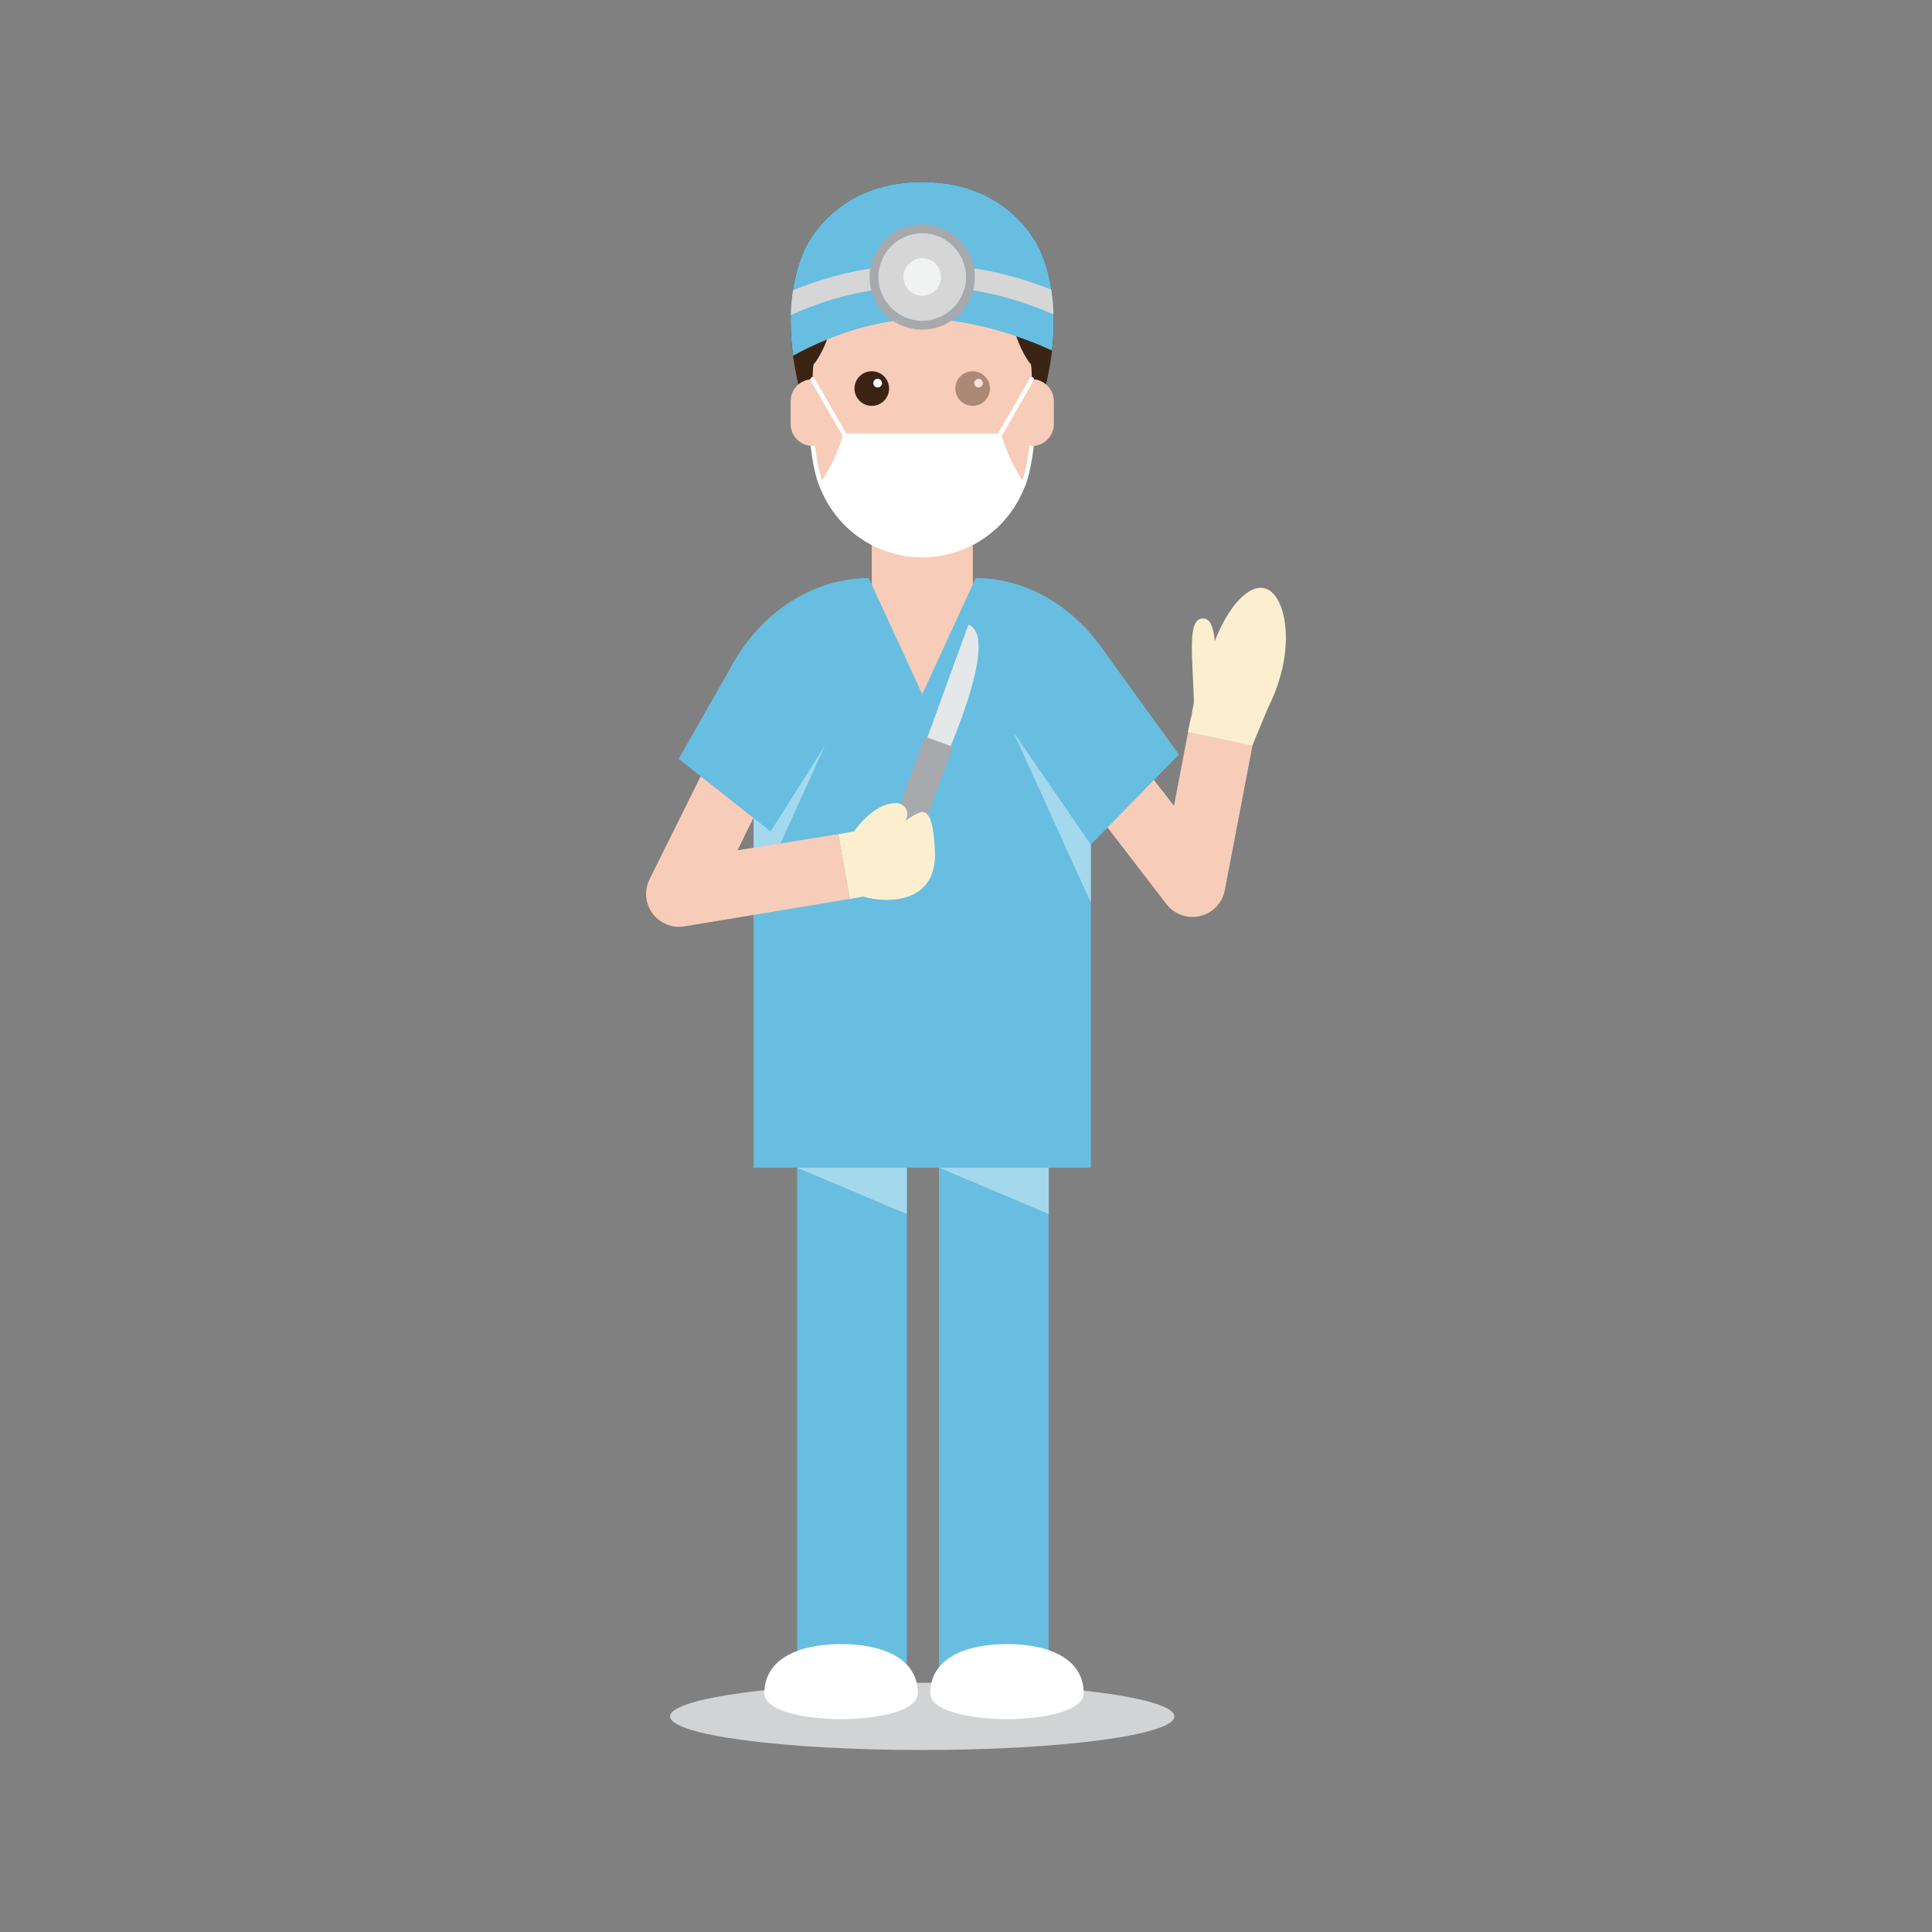 <?xml version="1.0" encoding="utf-8"?>
<!-- Generator: Adobe Illustrator 16.0.0, SVG Export Plug-In . SVG Version: 6.00 Build 0)  -->
<!DOCTYPE svg PUBLIC "-//W3C//DTD SVG 1.1//EN" "http://www.w3.org/Graphics/SVG/1.1/DTD/svg11.dtd">
<svg version="1.1" id="Layer_1" xmlns="http://www.w3.org/2000/svg" xmlns:xlink="http://www.w3.org/1999/xlink" x="0px" y="0px"
	 width="350px" height="350px" viewBox="0 0 350 350" enable-background="new 0 0 350 350" xml:space="preserve">
<rect x="0" y="0" width="350" height="350" fill="#808080" stroke="none"/>
<g id="doctor_3_">
	<g>
		<path fill="#D1D3D4" d="M212.748,310.943c0,3.361-20.451,6.088-45.678,6.088s-45.677-2.727-45.677-6.088
			c0-3.365,20.45-6.092,45.677-6.092S212.748,307.578,212.748,310.943z"/>
		<g>
			<rect x="144.421" y="205.967" fill="#67BEE1" width="19.859" height="97.18"/>
			<polygon fill="#A4D8ED" points="144.366,210.203 164.281,210.203 164.281,219.936 144.366,211.527 			"/>
			<path fill="#FFFFFF" d="M166.276,306.754c0,6.244-27.804,6.244-27.804,0c0-6.242,6.224-8.912,13.902-8.912
				S166.276,300.512,166.276,306.754z"/>
		</g>
		<g>
			<rect x="170.112" y="205.967" fill="#67BEE1" width="19.86" height="97.18"/>
			<polygon fill="#A4D8ED" points="170.085,210.203 190,210.203 190,219.936 170.085,211.527 			"/>
			<path fill="#FFFFFF" d="M196.326,306.754c0,6.244-27.803,6.244-27.803,0c0-6.242,6.224-8.912,13.902-8.912
				C190.104,297.842,196.326,300.512,196.326,306.754z"/>
		</g>
	</g>
	<g>
		<path fill="#F7CDB9" d="M216.031,166.116c-1.822,0-3.578-0.839-4.721-2.326l-13.986-18.183l9.445-7.265l5.902,7.676l3.074-16.066
			l11.705,2.24l-5.568,29.085c-0.439,2.304-2.191,4.135-4.473,4.677C216.953,166.063,216.49,166.116,216.031,166.116z"/>
		<path fill="#FCEFCF" d="M229.152,106.59c-2.9-0.823-6.688,3.308-9.078,9.56c-0.25-2.57-0.814-4.145-2.195-4.103
			c-2.836,0.086-1.84,6.739-1.588,14.977c0.02,0.627-0.398,1.85-0.371,2.407l-0.707,3.152l11.656,2.482l2.818-6.772
			c0.877-1.711,1.654-3.668,2.262-5.802C234.164,114.684,232.475,107.534,229.152,106.59z"/>
		<polygon fill="#F7CDB9" points="210.338,142.982 212.672,146.018 212.672,155.126 		"/>
	</g>
	<g>
		<rect x="157.932" y="96.607" fill="#F7CDB9" width="18.271" height="34.465"/>
		<polygon fill="#F7CDB9" points="157.932,98.262 157.932,99.561 176.202,105.944 176.202,98.262 		"/>
	</g>
	<g>
		<path fill="#67BEE1" d="M176.762,104.713l-9.691,21.052l-9.69-21.052c-15.397,0-28.006,14.473-28.006,28.057l7.15,2.761v75.996
			h30.383h30.71v-75.996l7.148-2.761C204.768,119.187,192.158,104.713,176.762,104.713z"/>
		<polygon fill="#A4D8ED" points="150.385,132.998 136.523,163.534 136.523,143.343 		"/>
		<polygon fill="#67BEE1" points="139.599,150.625 122.955,137.475 133.166,119.543 156.243,124.373 		"/>
		<polygon fill="#A4D8ED" points="183.756,132.998 197.617,163.534 197.617,143.343 		"/>
		<polygon fill="#67BEE1" points="197.617,153.008 213.568,136.68 199.199,116.831 177.898,124.373 		"/>
	</g>
	<g>
		<path fill="#E6E7E8" d="M166.91,136.597l4.054,1.476c0,0,10.433-22.736,4.473-24.905L166.91,136.597z"/>
		
			<rect x="162.347" y="133.516" transform="matrix(-0.94 -0.342 0.342 -0.94 269.378 344.304)" fill="#A7A9AC" width="5.386" height="29.78"/>
	</g>
	<g>
		<path fill="#FCEFCF" d="M153.963,162.847l2.42-0.424c4.409,1.289,13.474,1.292,12.986-8.325c-0.587-11.575-3.658-5.403-6.896-4.84
			l-10.623,1.861L153.963,162.847z"/>
		<path fill="#F7CDB9" d="M151.85,151.12l-18.269,2.923l2.914-5.87l-9.555-7.55l-9.27,18.673c-1,2.012-0.781,4.416,0.563,6.215
			c1.136,1.521,2.913,2.392,4.772,2.392c0.341,0,0.686-0.029,1.029-0.089l29.928-4.967"/>
		<path fill="#FCEFCF" d="M156.029,154.208c-0.36,0-0.726-0.098-1.054-0.304c-0.929-0.583-1.21-1.808-0.626-2.737
			c0.365-0.581,3.688-5.676,8.038-5.676c1.097,0,1.986,0.889,1.986,1.986c0,1.097-0.889,1.986-1.986,1.986
			c-1.705,0-3.923,2.621-4.673,3.816C157.336,153.878,156.689,154.208,156.029,154.208z"/>
		<polygon fill="#F7CDB9" points="134.849,151.489 126.405,155.441 133.581,154.043 		"/>
	</g>
	<g>
		<path fill="#F7CDB9" d="M167.067,40.586c-10.968,0-19.859,8.892-19.859,19.859V81.1c0,10.968,8.892,19.859,19.859,19.859
			c10.968,0,19.859-8.892,19.859-19.859V60.445C186.926,49.478,178.035,40.586,167.067,40.586z"/>
		<path fill="#3C2415" d="M188.615,45.759c0,0-4.854-12.805-21.548-12.791c-16.694-0.014-21.549,12.791-21.549,12.791
			c-3.74,8.813-2.695,20.919,1.713,32.194c0.081,0.192,0.167,0.38,0.252,0.568c-0.183-0.898-0.316-1.815-0.389-2.75
			c0.055-3.616,0.001-10.353,0.461-9.938c3.367-4.479,4.167-12.298,4.167-12.298s7.055,1.515,15.345,1.867
			c8.291-0.352,15.345-1.867,15.345-1.867s0.799,7.819,4.166,12.298c0.461-0.415,0.406,6.322,0.461,9.938
			c-0.072,0.935-0.205,1.852-0.389,2.75c0.086-0.188,0.172-0.376,0.252-0.568C191.313,66.678,192.355,54.572,188.615,45.759z"/>
		<g>
			<g>
				<circle fill="#F7CDB9" cx="157.931" cy="71.184" r="3.137"/>
				<circle fill="#3C2415" cx="157.931" cy="70.389" r="3.137"/>
				<circle fill="#FFFFFF" cx="158.997" cy="69.411" r="0.784"/>
			</g>
			<g>
				<circle fill="#F7CDB9" cx="176.203" cy="71.184" r="3.137"/>
				<circle fill="#3C2415" cx="176.203" cy="70.389" r="3.137"/>
				<circle fill="#FFFFFF" cx="177.268" cy="69.411" r="0.784"/>
			</g>
		</g>
		<g>
			<path fill="#F7CDB9" d="M147.208,68.707c-2.194,0-3.972,1.778-3.972,3.972v4.131c0,2.193,1.778,3.972,3.972,3.972
				c2.193,0,3.972-1.778,3.972-3.972v-4.131C151.179,70.485,149.401,68.707,147.208,68.707z"/>
			<path fill="#F7CDB9" d="M186.926,68.707c-2.193,0-3.971,1.778-3.971,3.972v4.131c0,2.193,1.777,3.972,3.971,3.972
				s3.973-1.778,3.973-3.972v-4.131C190.898,70.485,189.119,68.707,186.926,68.707z"/>
		</g>
		<path opacity="0.6" fill="#F7CDB9" d="M189.49,69.668c-0.689-0.587-1.57-0.955-2.547-0.96c-0.006,0-0.012-0.001-0.018-0.001
			v-0.501c-0.059-1.512-0.16-2.541-0.348-2.372c-3.367-4.479-4.166-12.298-4.166-12.298s-7.055,1.515-15.345,1.867v13.384
			c-2.898,6.162-4.766,15.093-4.766,15.093h4.766v17.079c10.968,0,19.859-8.892,19.859-19.859v-0.318
			c2.193,0,3.973-1.778,3.973-3.972v-4.131C190.898,71.468,190.346,70.397,189.49,69.668z"/>
		<path fill="#FFFFFF" d="M186.49,80.738c-0.359,3.122-0.896,5.167-1.262,6.29c-2.291-3.39-3.406-6.807-3.76-8.032l5.803-10.09
			c0.109-0.19,0.043-0.433-0.146-0.542c-0.189-0.109-0.434-0.043-0.543,0.146l-5.758,10.013h-13.757h-13.758l-5.757-10.013
			c-0.109-0.19-0.353-0.255-0.542-0.146c-0.19,0.109-0.256,0.352-0.147,0.542l5.802,10.091c-0.353,1.226-1.469,4.643-3.76,8.032
			c-0.365-1.124-0.901-3.168-1.261-6.29c-0.146,0.016-0.287,0.043-0.437,0.043c-0.124,0-0.241-0.025-0.362-0.036
			c0.601,5.313,1.696,7.6,1.743,7.696l0.032-0.016c2.917,7.338,10.068,12.534,18.446,12.534s15.529-5.196,18.447-12.534l0.031,0.016
			c0.047-0.096,1.143-2.383,1.744-7.696c-0.121,0.011-0.238,0.036-0.363,0.036C186.777,80.781,186.635,80.753,186.49,80.738z"/>
		<path fill="#67BEE1" d="M188.615,45.759c0,0-4.854-12.805-21.548-12.791c-16.694-0.014-21.549,12.791-21.549,12.791
			c-2.259,5.324-2.762,11.852-1.843,18.67c1.434-0.788,3.557-1.864,6.153-2.923c4.639-1.892,10.788-3.721,17.239-3.721
			c6.247,0,12.324,1.513,17.023,3.123c2.693,0.922,4.926,1.875,6.486,2.595C191.33,57.021,190.773,50.842,188.615,45.759z"/>
		<g>
			<path fill="#D6D6D6" d="M143.649,52.603c-0.219,1.457-0.352,2.958-0.392,4.499c7.543-3.527,25.86-9.716,47.607-0.141
				c-0.045-1.533-0.178-3.028-0.402-4.478C169.989,44.235,152.531,48.898,143.649,52.603z"/>
			<g>
				<circle fill="#D6D6D6" cx="167.07" cy="50.178" r="7.944"/>
				<path fill="#A7A9AC" d="M167.07,42.234c4.387,0,7.944,3.557,7.944,7.944c0,4.387-3.557,7.944-7.944,7.944
					s-7.944-3.557-7.944-7.944C159.126,45.792,162.683,42.234,167.07,42.234 M167.07,40.646c-5.256,0-9.532,4.276-9.532,9.533
					c0,5.257,4.276,9.533,9.532,9.533c5.257,0,9.533-4.276,9.533-9.533C176.604,44.922,172.327,40.646,167.07,40.646L167.07,40.646z
					"/>
			</g>
			<g>
				<circle fill="#F1F2F2" cx="167.071" cy="50.178" r="3.399"/>
			</g>
		</g>
	</g>
</g>
</svg>
